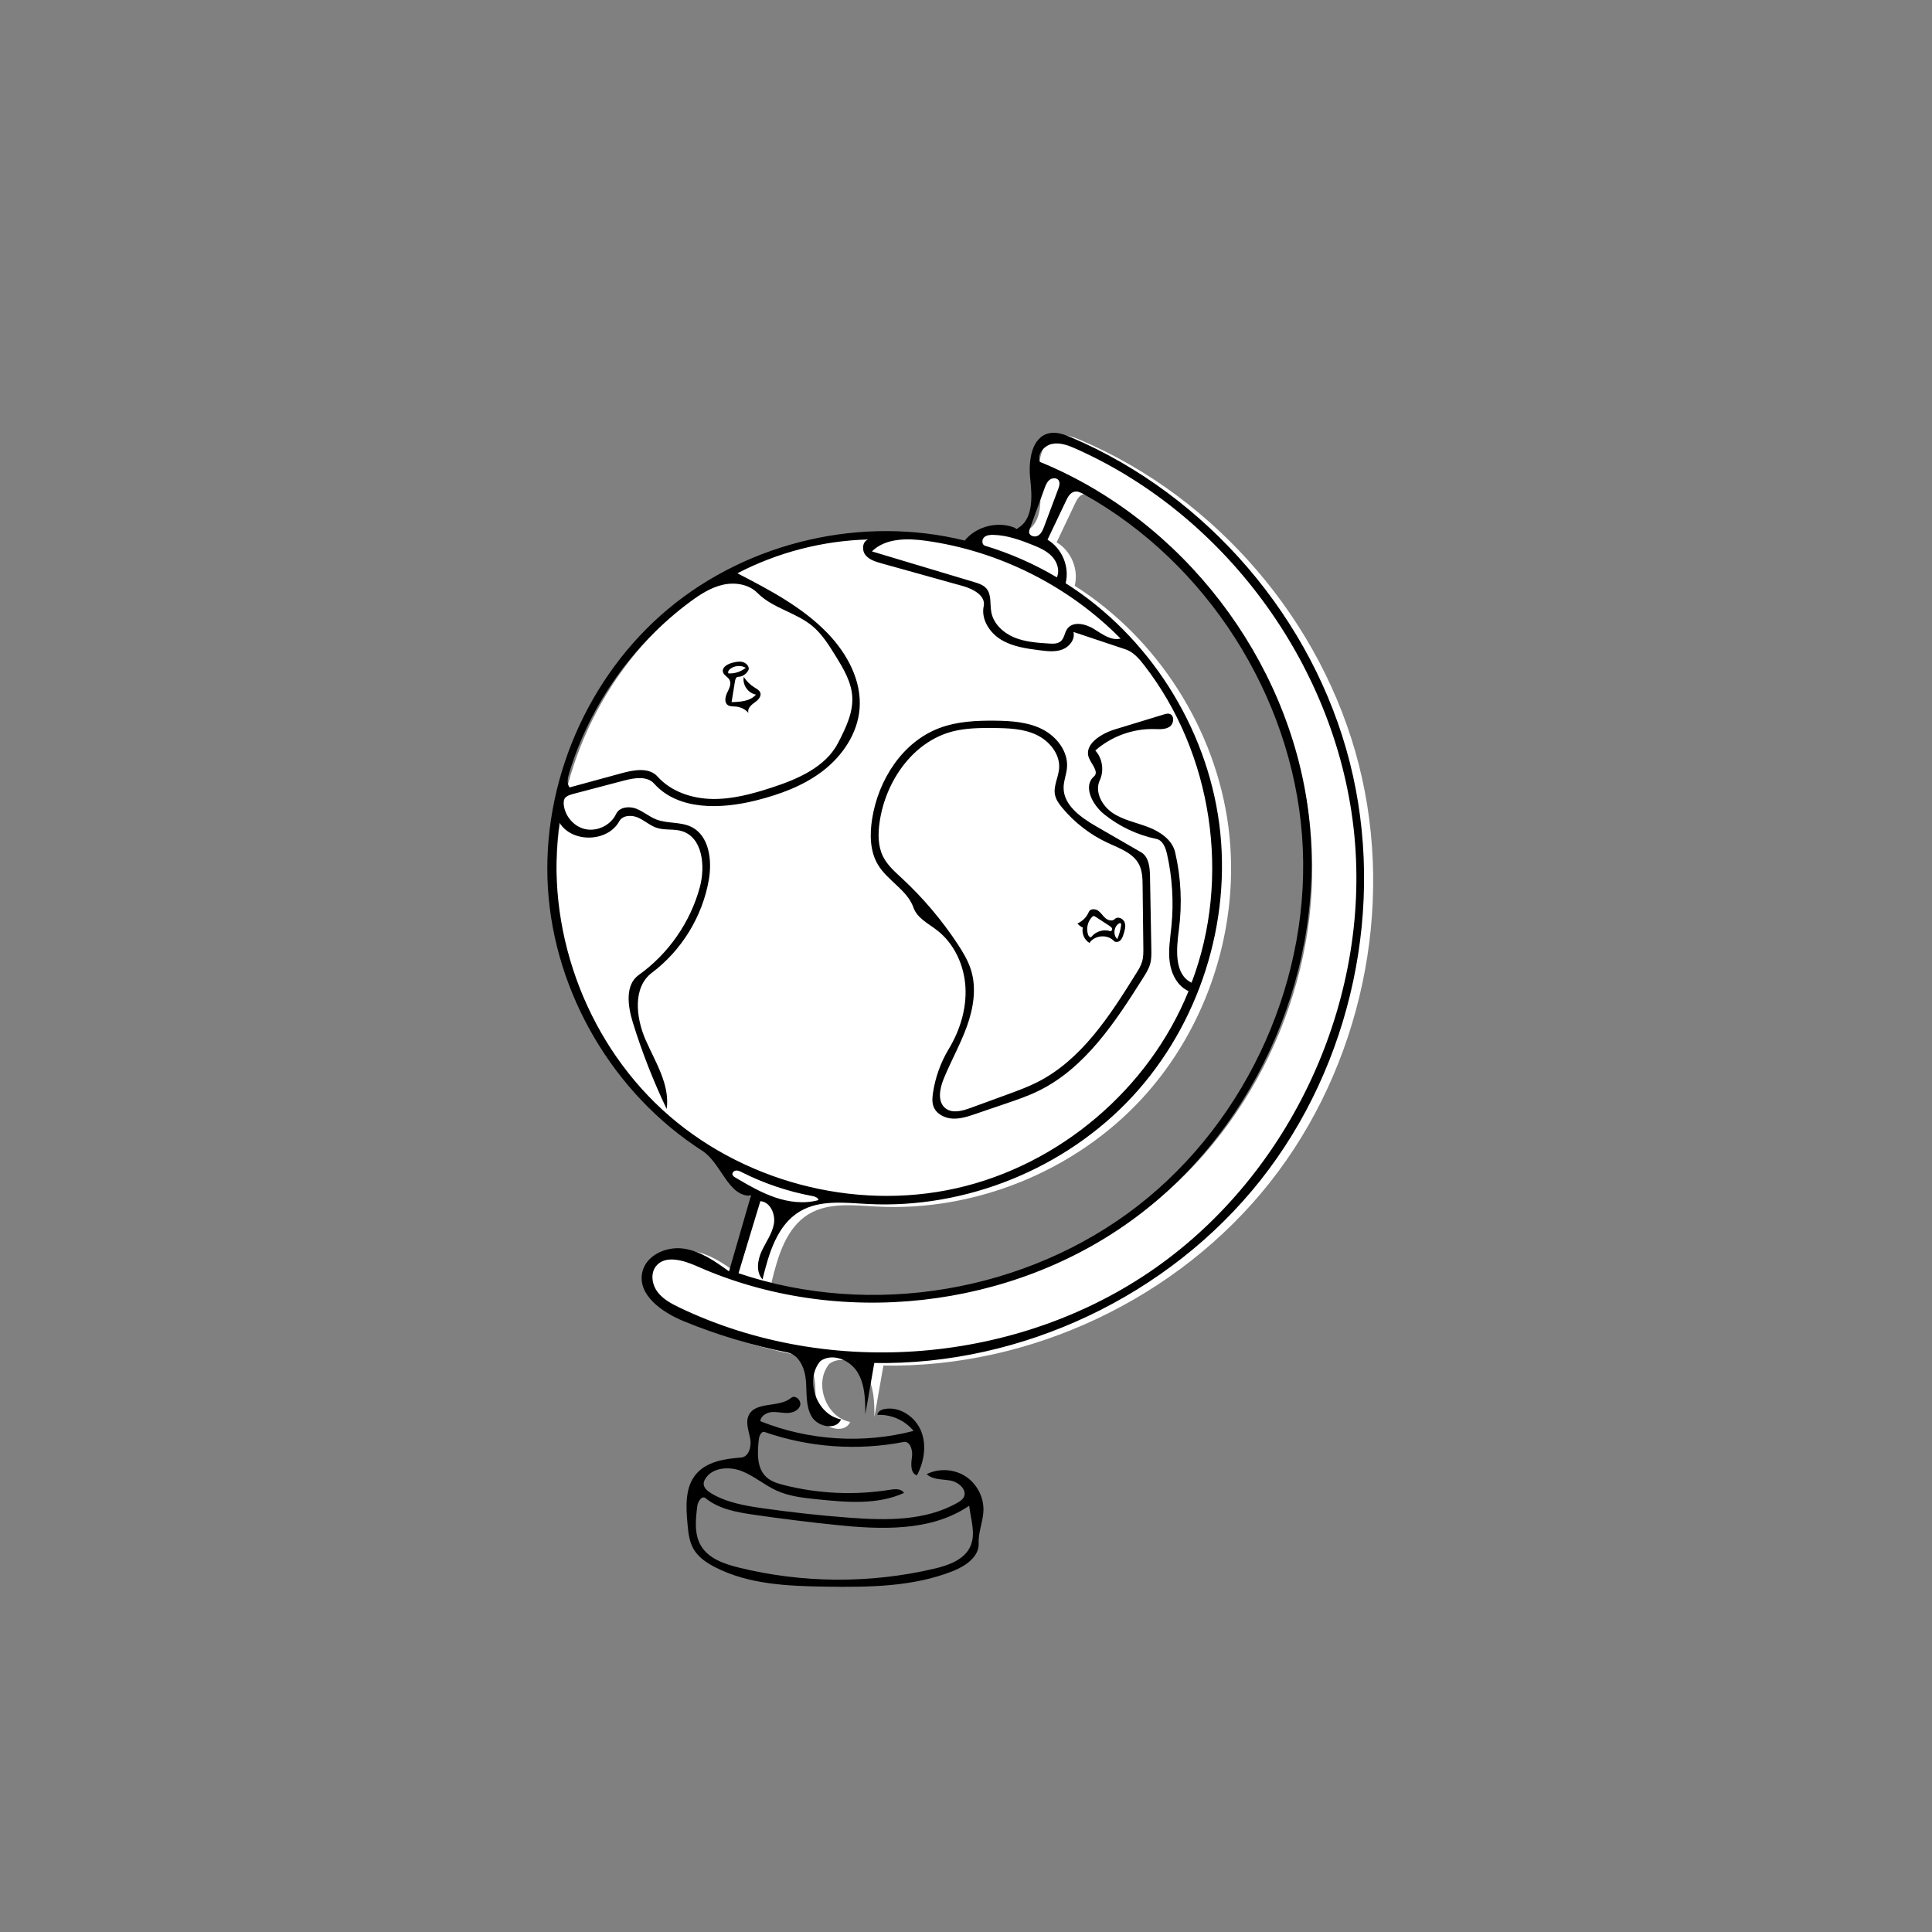 <svg width="750" height="750" viewBox="0 0 750 750" fill="none" xmlns="http://www.w3.org/2000/svg">
<rect x="0" y="0" width="750" height="750" fill="#808080" stroke="none"/>
<rect width="750" height="750" fill="none"/>
<path fill-rule="evenodd" clip-rule="evenodd" d="M540.953 197.628C598.999 252.739 615.212 334.928 610.95 414.836C606.867 491.406 584.057 572.844 518.795 613.085C458.087 650.517 385.277 613.899 316.048 596.675C245.986 579.244 162.216 578.492 126.824 515.562C89.228 448.713 115.899 367.554 148.04 297.943C182.44 223.441 227.19 146.276 306.707 125.974C389.929 104.727 478.65 138.474 540.953 197.628Z" />
<path d="M410.824 169.184C413.749 168.547 416.743 169.675 419.498 170.849C472.215 193.311 513.348 241.293 527.489 296.824C541.631 352.355 528.458 414.167 492.905 459.107C457.352 504.048 400.23 531.091 342.936 530.108C341.771 536.763 340.606 543.417 339.442 550.072C339.44 544.432 339.35 538.463 336.391 533.662C333.432 528.861 326.499 526.048 321.967 529.405C315.775 536.799 320.56 550.2 330.036 551.999C328.182 556.346 321.036 554.992 318.633 550.923C316.231 546.854 316.776 541.787 316.406 537.076C316.036 532.366 313.862 526.949 309.228 526.025C295.471 523.281 281.978 519.217 268.995 513.906C260.592 510.469 250.907 503.718 252.876 494.856C254.331 488.31 262.076 484.805 268.724 485.685C275.371 486.566 281.106 490.62 286.539 494.55C289.373 484.757 292.207 474.964 295.041 465.171C286.121 465.584 283.617 452.515 276.101 447.694C241.716 425.633 218.793 386.641 216.241 345.867C213.688 305.094 231.569 263.547 262.935 237.371C294.301 211.195 338.376 201.036 378.035 210.843C382.741 205.054 391.537 203.05 398.286 206.228C404.597 203.008 404.274 194.077 403.481 187.037C402.689 179.998 403.902 170.693 410.824 169.184ZM299.538 497.675C296.94 494.798 299.489 496.499 299.489 496.499L299.538 497.999V498.685C299.538 498.685 293.241 496.248 290.217 495.261C341.939 512.732 402.129 502.568 445.246 469.082C488.363 435.596 513.11 379.795 508.986 325.357C504.861 270.92 471.989 219.485 424.318 192.877C423.182 192.243 421.908 191.6 420.635 191.877C419.001 192.231 418.073 193.916 417.355 195.426C414.962 200.46 412.569 205.493 410.176 210.526C415.813 213.836 418.825 221.066 417.205 227.399C449.464 247.845 471.928 283.069 476.86 320.942C481.793 358.815 469.1 398.618 443.154 426.644C417.207 454.67 378.499 470.388 340.359 468.385C331.421 467.915 321.793 466.677 314.091 471.237C305.185 476.509 301.986 487.62 299.538 497.675Z" fill="white"/>
<path d="M286.484 262.758C285.759 262.768 285.445 263.666 285.329 264.382C284.886 267.108 284.444 269.833 284.001 272.559C287.408 272.489 291.248 272.225 293.465 269.637C290.413 269.123 288.131 265.824 288.727 262.787C289.812 264.464 291.279 265.892 292.985 266.932C293.834 267.45 294.815 267.956 295.147 268.894C295.696 270.444 294.153 271.878 292.806 272.822C291.459 273.766 289.952 275.271 290.588 276.788C289.343 275.352 287.519 274.432 285.623 274.284C284.538 274.199 283.339 274.325 282.471 273.669C281.072 272.61 281.549 270.408 282.322 268.833C283.095 267.258 284.036 265.391 283.169 263.866C282.52 262.725 281 262.162 280.658 260.894C280.16 259.046 282.449 257.757 284.303 257.283C285.594 256.954 286.953 256.661 288.245 256.982C289.538 257.303 290.729 258.425 290.681 259.756C290.066 261.48 288.315 262.733 286.484 262.758ZM289.51 259.229C287.658 258.181 285.188 258.347 283.494 259.635C282.938 260.058 282.431 260.798 282.768 261.41C285.182 261.564 287.644 260.768 289.51 259.229Z" fill="black"/>
<path d="M420.341 360.056C419.527 359.734 418.803 359.183 418.274 358.484C420.242 357.625 421.856 355.984 422.683 354.002C423.209 352.741 425.091 352.719 426.222 353.484C427.353 354.25 428.06 355.5 429.089 356.398C430.118 357.296 431.833 357.746 432.777 356.759C433.877 355.607 436.012 356.535 436.572 358.027C437.131 359.518 436.639 361.175 436.147 362.689C435.86 363.569 435.548 364.491 434.863 365.113C434.178 365.736 432.997 365.914 432.364 365.239C429.879 362.59 424.919 363.02 422.927 366.057C420.936 364.857 419.846 362.328 420.341 360.056ZM423.936 355.969C422.157 357.767 421.554 360.631 422.457 362.993C422.664 363.537 423.361 364.117 423.721 363.659C425.374 361.555 428.386 360.635 430.932 361.456C431.414 361.611 431.842 360.974 431.704 360.487C431.567 360 431.111 359.684 430.687 359.408C428.869 358.226 427.05 357.045 425.232 355.863C425.02 355.725 424.787 355.582 424.536 355.607C424.298 355.63 424.103 355.799 423.936 355.969ZM433.729 364.539C434.471 362.834 434.974 361.025 435.219 359.182C435.273 358.774 435.072 358.162 434.692 358.319C432.441 359.36 431.899 362.867 433.729 364.539Z" fill="black"/>
<path d="M363.702 361.083C360.323 358.485 356.042 356.402 354.633 352.379C352.237 345.539 344.637 341.964 340.874 335.769C337.698 330.538 337.602 323.988 338.55 317.942C340.927 302.795 350.291 288.065 364.633 282.643C371.476 280.055 378.946 279.695 386.262 279.77C392.558 279.835 399.066 280.256 404.675 283.117C410.284 285.978 414.788 291.866 414.197 298.135C413.96 300.658 412.935 303.077 412.888 305.611C412.759 312.552 419.558 317.338 425.571 320.809C431.369 324.157 437.167 327.505 442.965 330.853C445.957 332.58 446.366 336.657 446.429 340.111C446.601 349.558 446.773 359.005 446.946 368.452C446.98 370.34 447.011 372.257 446.523 374.082C445.997 376.051 444.895 377.808 443.808 379.532C432.97 396.713 421.211 414.742 402.924 423.588C398.921 425.524 394.7 426.964 390.491 428.399C386.558 429.739 382.625 431.08 378.692 432.421C375.786 433.411 372.791 434.415 369.726 434.24C366.661 434.066 363.472 432.427 362.395 429.552C361.77 427.883 361.92 426.032 362.182 424.269C363.071 418.267 365.161 412.445 368.291 407.247C372.66 399.995 375.285 391.537 374.777 383.085C374.269 374.634 370.414 366.244 363.702 361.083ZM350.239 341.055C358.382 348.628 365.617 357.176 371.74 366.458C373.849 369.655 375.847 372.982 376.972 376.643C379.153 383.742 377.856 391.487 375.335 398.473C372.815 405.459 369.12 411.961 366.321 418.84C364.772 422.649 363.813 427.748 367.065 430.264C369.742 432.334 373.585 431.259 376.762 430.098C381.529 428.356 386.296 426.614 391.062 424.872C395.018 423.426 398.984 421.976 402.74 420.07C419.902 411.36 430.891 394.24 441.054 377.896C441.974 376.417 442.906 374.912 443.384 373.237C443.881 371.494 443.863 369.652 443.842 367.84C443.747 359.848 443.653 351.857 443.558 343.865C443.525 341.053 443.465 338.128 442.194 335.62C439.926 331.147 434.636 329.341 430.086 327.232C423.259 324.068 417.151 319.364 412.35 313.57C411.112 312.077 409.928 310.443 409.547 308.541C408.87 305.16 410.848 301.837 411.142 298.402C411.623 292.776 407.377 287.596 402.258 285.215C397.138 282.833 391.303 282.659 385.657 282.614C380.304 282.572 374.884 282.616 369.704 283.967C354.28 287.994 343.726 303.371 341.462 319.15C340.819 323.626 340.772 328.389 342.773 332.444C344.464 335.872 347.441 338.452 350.239 341.055Z" fill="black"/>
<path d="M275.984 579.636C282 583.294 289.148 584.508 296.118 585.505C307.205 587.091 318.345 588.309 329.513 589.155C343.9 590.245 359.215 590.517 371.729 583.335C372.654 582.804 373.597 582.194 374.103 581.255C375.638 578.403 372.134 575.316 368.946 574.746C365.758 574.177 362.074 574.503 359.744 572.254C364.436 569.923 370.34 570.244 374.753 573.069C379.165 575.894 381.926 581.122 381.773 586.359C381.647 590.652 379.718 594.786 379.917 599.076C380.161 604.31 374.826 607.942 369.956 609.876C354.478 616.022 337.355 616.181 320.703 615.936C305.949 615.72 290.625 615.112 277.514 608.342C274.217 606.64 270.995 604.446 269.173 601.214C267.536 598.312 267.194 594.883 266.885 591.567C266.264 584.896 265.873 577.438 270.169 572.298C274.266 567.398 281.264 566.285 287.634 565.824C290.711 565.602 291.793 561.518 291.231 558.485C290.669 555.452 289.33 552.221 290.65 549.434C293.286 543.868 302.441 546.604 307.146 542.632C308.708 541.314 311.218 543.661 310.611 545.613C310.004 547.564 307.711 548.477 305.667 548.515C303.624 548.554 301.589 547.991 299.553 548.177C297.518 548.364 295.322 549.665 295.15 551.701C313.91 559.23 335.093 560.575 354.655 555.48C351.288 551.358 345.895 548.977 340.581 549.265C340.667 547.953 342.133 547.212 343.426 546.973C349.282 545.889 355.311 549.987 357.554 555.504C359.797 561.021 358.746 567.47 355.949 572.729C353.406 571.937 353.607 568.342 354.018 565.711C354.429 563.079 353.347 559.279 350.732 559.786C332.863 563.247 314.087 561.903 296.893 555.931C295.581 555.476 294.747 557.321 294.587 558.701C293.988 563.86 293.682 569.868 297.495 573.394C299.367 575.125 301.913 575.895 304.385 576.519C317.821 579.912 331.952 580.524 345.631 578.307C347.546 577.997 349.985 577.866 350.919 579.566C340.555 584.264 328.612 583.195 317.292 582.033C311.942 581.483 306.485 580.906 301.578 578.701C296.794 576.552 292.746 572.943 287.854 571.05C282.963 569.157 276.41 569.649 273.743 574.165C273.448 574.663 273.208 575.208 273.167 575.785C273.046 577.458 274.552 578.764 275.984 579.636ZM376.699 600.287C378.877 595.415 376.871 589.828 376.228 584.531C361.365 594.681 341.82 593.805 323.92 591.927C313.542 590.838 303.186 589.546 292.859 588.05C286.162 587.08 279.127 585.873 273.892 581.586C272.487 580.435 270.924 582.847 270.692 584.649C270.015 589.888 269.427 595.587 272.149 600.115C275.133 605.08 281.192 607.146 286.816 608.533C311.569 614.637 337.767 614.792 362.591 608.983C368.174 607.676 374.358 605.521 376.699 600.287Z" fill="black"/>
<path d="M407.289 168.184C410.214 167.547 413.209 168.675 415.963 169.849C468.68 192.311 509.813 240.293 523.955 295.824C538.096 351.355 524.923 413.167 489.37 458.107C453.818 503.048 396.696 530.091 339.401 529.108C338.236 535.763 337.072 542.417 335.907 549.072C335.906 543.432 335.815 537.463 332.856 532.662C329.898 527.861 322.964 525.048 318.432 528.405C312.24 535.799 317.026 549.2 326.501 550.999C324.648 555.346 317.501 553.992 315.099 549.923C312.696 545.854 313.242 540.787 312.871 536.076C312.501 531.366 310.327 525.949 305.693 525.025C291.936 522.281 278.444 518.217 265.46 512.906C257.058 509.469 247.373 502.718 249.342 493.856C250.796 487.31 258.542 483.805 265.189 484.685C271.837 485.566 277.571 489.62 283.004 493.55C285.838 483.757 288.672 473.964 291.506 464.171C282.586 464.584 280.082 451.515 272.567 446.694C238.181 424.633 215.259 385.641 212.706 344.867C210.154 304.094 228.034 262.547 259.4 236.371C290.766 210.195 334.841 200.036 374.501 209.843C379.206 204.054 388.003 202.05 394.752 205.228C401.062 202.008 400.739 193.077 399.947 186.037C399.154 178.998 400.367 169.693 407.289 168.184V168.184ZM462.566 381.484C478.026 340.859 470.757 292.398 444.059 258.096C442.125 255.611 439.94 253.086 436.953 252.088C430.206 249.833 423.459 247.578 416.712 245.322C417.444 248.168 415.168 251.089 412.42 252.129C409.672 253.17 406.619 252.817 403.704 252.446C398.512 251.785 393.153 251.056 388.669 248.356C384.186 245.656 380.787 240.429 381.872 235.309C382.74 231.218 377.727 228.597 373.699 227.474C363.184 224.543 352.669 221.612 342.153 218.681C339.861 218.042 337.409 217.299 335.944 215.424C334.48 213.548 334.768 210.184 337.023 209.421C319.401 209.892 301.9 214.418 286.26 222.55C298.728 229.013 311.435 235.65 321.196 245.747C328.852 253.666 334.608 264.281 333.679 275.257C332.875 284.767 327.076 293.368 319.522 299.202C311.968 305.035 302.788 308.39 293.531 310.717C279.875 314.149 263.33 314.69 253.934 304.202C251.201 301.151 246.316 301.942 242.354 302.983C235.669 304.741 228.984 306.498 222.3 308.256C220.743 308.665 218.859 309.46 218.806 311.069C218.645 315.947 222.261 320.688 227.007 321.825C231.754 322.962 237.124 320.372 239.191 315.95C240.436 313.286 244.188 312.871 246.938 313.914C249.687 314.957 251.963 317.001 254.698 318.082C259.032 319.793 264.121 318.935 268.314 320.97C275.307 324.365 276.498 333.889 275.164 341.547C272.688 355.761 264.629 368.926 253.097 377.595C245.529 383.284 246.842 395.075 250.651 403.743C254.46 412.41 260.123 421.126 258.801 430.501C253.607 419.642 249.21 408.402 245.655 396.902C243.693 390.558 242.571 382.323 247.979 378.471C259.469 370.284 267.995 358.026 271.672 344.405C273.875 336.241 272.78 325.092 264.687 322.638C261.55 321.687 258.081 322.393 254.966 321.374C252.358 320.52 250.268 318.545 247.763 317.422C245.258 316.3 241.732 316.396 240.41 318.801C235.906 326.997 222.084 327.333 217.188 319.365C211.503 359.958 226.879 402.928 257.027 430.699C287.175 458.471 331.26 470.274 371.252 461.282C411.243 452.29 446.032 422.752 461.391 384.749C457.123 382.846 454.706 378.13 454.082 373.5C453.458 368.869 454.29 364.185 454.752 359.536C455.68 350.185 455.098 340.686 453.034 331.519C452.479 329.054 451.39 326.184 448.915 325.673C441.488 324.139 434.439 320.801 428.546 316.025C424.071 312.398 420.314 305.208 424.669 301.437C426.698 299.68 423.818 296.786 422.77 294.315C420.555 289.099 427.336 284.815 432.756 283.161C439.112 281.222 445.467 279.283 451.822 277.345C452.508 277.135 453.235 276.924 453.932 277.094C455.958 277.589 455.815 280.86 454.111 282.061C452.406 283.263 450.131 283.068 448.047 283.018C439.754 282.821 431.427 285.856 425.206 291.342C427.973 294.402 428.685 299.156 426.937 302.893C424.831 307.393 427.82 312.851 431.951 315.609C436.083 318.367 441.124 319.307 445.761 321.088C450.398 322.869 455.072 326.034 456.194 330.873C458.469 340.676 458.963 350.889 457.648 360.867C456.655 368.397 455.725 378.183 462.566 381.484ZM296.003 496.675C293.406 493.798 294.047 489.235 295.667 485.714C297.286 482.193 299.732 478.968 300.418 475.153C301.103 471.338 299.036 466.579 295.171 466.282C292.341 475.608 289.512 484.935 286.682 494.261C338.404 511.732 398.594 501.568 441.712 468.082C484.829 434.596 509.576 378.795 505.451 324.357C501.326 269.92 468.454 218.485 420.784 191.877C419.647 191.243 418.373 190.6 417.101 190.877C415.467 191.231 414.538 192.916 413.82 194.426C411.427 199.46 409.035 204.493 406.642 209.526C412.279 212.836 415.291 220.066 413.671 226.399C445.93 246.845 468.393 282.069 473.326 319.942C478.258 357.815 465.566 397.618 439.619 425.644C413.673 453.67 374.964 469.388 336.824 467.385C327.886 466.915 318.258 465.677 310.556 470.237C301.65 475.509 298.451 486.62 296.003 496.675H296.003ZM417.778 174.26C414.837 172.949 411.637 171.688 408.478 172.315C405.318 172.941 402.512 176.289 403.663 179.296C459.045 201.906 500.387 255.779 507.9 315.124C515.413 374.469 488.799 436.945 440.798 472.642C392.798 508.339 325.307 515.849 270.634 491.576C265.324 489.218 258.074 487.013 254.571 491.648C252.415 494.502 253.137 498.766 255.312 501.606C257.486 504.445 260.781 506.169 264.01 507.707C322.334 535.501 395.398 529.416 448.321 492.357C501.243 455.297 531.946 388.718 525.771 324.406C519.596 260.094 476.785 200.573 417.778 174.26ZM221.11 305.678C227.915 303.82 234.72 301.962 241.526 300.104C246.219 298.822 252.032 297.839 255.273 301.468C260.508 307.327 268.614 310.008 276.47 310.157C284.326 310.306 292.04 308.189 299.513 305.762C309.698 302.453 320.549 297.785 325.424 288.25C328.289 282.646 331.232 276.693 330.843 270.411C330.484 264.62 327.342 259.422 324.288 254.49C321.721 250.345 319.088 246.124 315.339 243.009C308.94 237.694 299.902 236.11 294.056 230.194C290.677 226.774 285.308 225.94 280.619 227.004C275.931 228.068 271.786 230.758 267.917 233.612C245.736 249.978 229.018 273.621 220.981 299.988C220.406 301.875 219.926 304.099 221.11 305.678ZM414.279 244.158C416.451 241.036 421.356 242.123 424.592 244.122C427.828 246.121 431.314 248.828 434.998 247.883C414.874 227.472 387.917 213.918 359.531 209.938C352.182 208.908 343.757 208.843 338.475 214.055C351.693 218.019 364.911 221.984 378.129 225.948C379.868 226.47 381.704 227.052 382.894 228.423C384.988 230.832 384.24 234.492 384.822 237.631C385.66 242.154 389.46 245.675 393.707 247.444C397.954 249.213 402.643 249.527 407.234 249.82C408.83 249.922 410.609 249.966 411.814 248.915C413.172 247.73 413.25 245.637 414.279 244.158ZM410.265 224.124C411.501 221.423 410.388 218.108 408.337 215.96C406.285 213.812 403.471 212.589 400.715 211.484C395.881 209.545 390.866 207.776 385.66 207.636C384.355 207.601 382.919 207.722 381.983 208.631C381.046 209.541 381.133 211.475 382.382 211.853C392.126 214.8 401.511 218.93 410.265 224.124ZM315.287 464.288C305.812 462.521 296.59 459.405 287.985 455.064C287.273 454.705 286.515 454.327 285.722 454.402C284.928 454.477 284.145 455.219 284.345 455.991C284.481 456.513 284.988 456.839 285.453 457.112C290.4 460.021 295.389 462.948 300.816 464.811C306.244 466.674 312.209 467.421 317.736 465.88C317.551 464.857 316.309 464.479 315.287 464.288ZM410.957 186.468C410.213 185.378 408.47 185.457 407.439 186.28C406.408 187.103 405.912 188.407 405.46 189.646C403.574 194.829 401.688 200.012 399.802 205.195C399.629 205.672 399.452 206.169 399.509 206.672C399.671 208.135 401.748 208.665 403.007 207.903C404.266 207.141 404.864 205.662 405.381 204.284C407.193 199.45 409.006 194.616 410.818 189.782C411.223 188.703 411.607 187.419 410.957 186.468V186.468Z" fill="black"/>
</svg>
